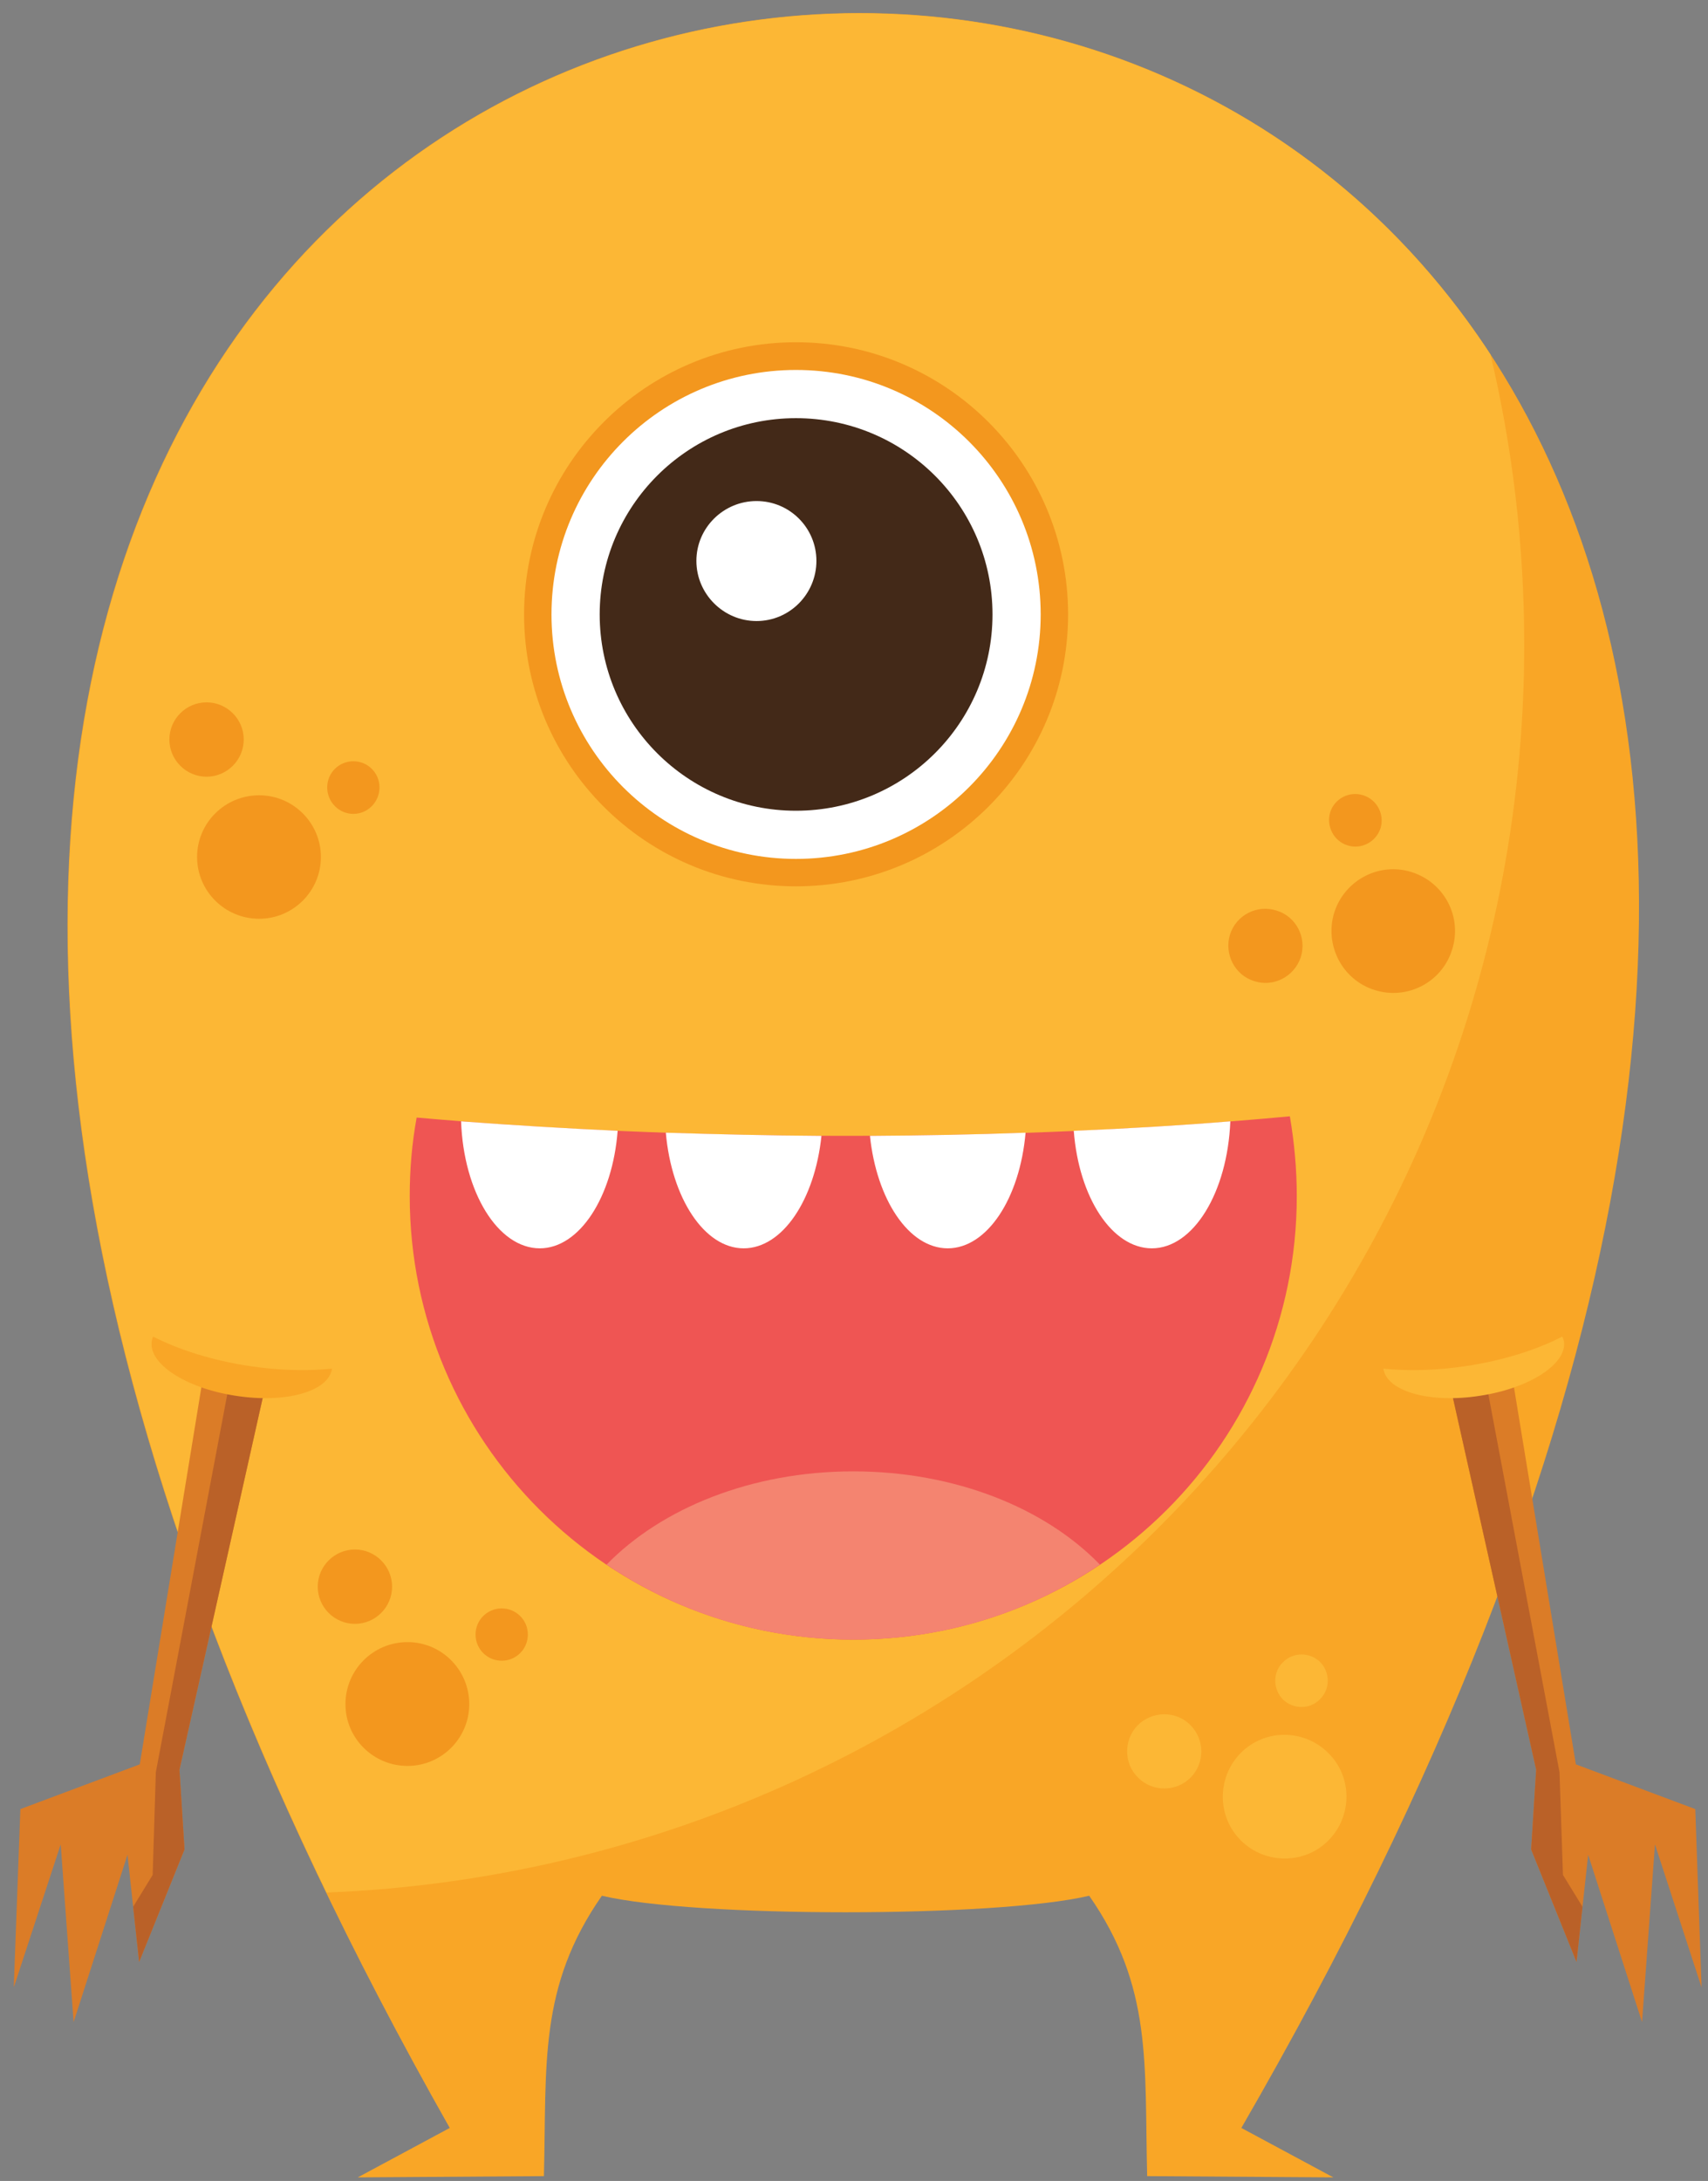 <?xml version="1.0" encoding="UTF-8"?>
<svg width="112px" height="143px" viewBox="0 0 112 143" version="1.1" xmlns="http://www.w3.org/2000/svg" xmlns:xlink="http://www.w3.org/1999/xlink">
    <rect x="0" y="0" width="112" height="143" fill="#808080" stroke="none"/>
    <!-- Generator: Sketch 53.1 (72631) - https://sketchapp.com -->
    <title>Group 22Character1</title>
    <desc>Created with Sketch.</desc>
    <g id="Page-1" stroke="none" stroke-width="1" fill="none" fill-rule="evenodd">
        <g id="Desktop-HD" transform="translate(-1267, -1194)">
            <g id="Group-22" transform="translate(1267.903, 1194.857)">
                <path d="M28.588,138.666 L22.557,141.908 L34.764,141.825 C34.95,134.492 34.393,129.431 38.565,123.441 C44.638,124.887 64.447,124.887 70.52,123.441 C74.692,129.431 74.135,134.492 74.321,141.825 L86.528,141.908 L80.497,138.666 C187.454,-46.377 -76.014,-46.067 28.588,138.666" id="Fill-1" fill="#F9A626"></path>
                <path d="M96.835,22.39 C64.198,-27.558 -36.025,6.152 20.512,123.234 C64.178,121.478 99.046,85.516 99.046,41.414 C99.046,34.865 98.281,28.503 96.835,22.39" id="Fill-3" fill="#FCB735"></path>
                <path d="M83.678,72.336 C83.967,74.031 84.132,75.786 84.132,77.562 C84.132,93.633 71.119,106.647 55.048,106.647 C38.978,106.647 25.965,93.633 25.965,77.562 C25.965,75.806 26.11,74.092 26.419,72.418 C35.012,73.182 44.556,73.617 54.635,73.617 C65.046,73.617 74.879,73.163 83.678,72.336" id="Fill-5" fill="#EF5553"></path>
                <path d="M69.508,73.287 C73.04,73.141 76.468,72.936 79.774,72.666 C79.588,77.315 77.357,80.992 74.63,80.992 C72.007,80.992 69.838,77.644 69.508,73.287 M56.143,73.618 C59.613,73.596 63.021,73.535 66.347,73.411 C65.976,77.707 63.827,80.992 61.245,80.992 C58.684,80.992 56.577,77.789 56.143,73.618 M42.758,73.411 C46.084,73.514 49.491,73.596 52.963,73.618 C52.528,77.789 50.421,80.992 47.86,80.992 C45.278,80.992 43.13,77.687 42.758,73.411 M29.332,72.666 C32.637,72.915 36.065,73.121 39.598,73.287 C39.267,77.625 37.098,80.992 34.495,80.992 C31.748,80.992 29.497,77.315 29.332,72.666" id="Fill-7" fill="#FFFFFF"></path>
                <path d="M71.222,101.73 C66.595,104.85 61.038,106.647 55.048,106.647 C49.058,106.647 43.501,104.85 38.874,101.73 C42.469,98.034 48.376,95.616 55.048,95.616 C61.741,95.616 67.648,98.034 71.222,101.73" id="Fill-9" fill="#F48470"></path>
                <path d="M16.091,51.287 C18.321,51.287 20.14,53.105 20.14,55.334 C20.14,57.567 18.321,59.384 16.091,59.384 C13.839,59.384 12.021,57.567 12.021,55.334 C12.021,53.105 13.839,51.287 16.091,51.287" id="Fill-11" fill="#F3971E"></path>
                <path d="M12.642,45.194 C13.983,45.194 15.079,46.288 15.079,47.631 C15.079,48.974 13.983,50.069 12.642,50.069 C11.299,50.069 10.204,48.974 10.204,47.631 C10.204,46.288 11.299,45.194 12.642,45.194" id="Fill-13" fill="#F3971E"></path>
                <path d="M22.267,49.056 C23.218,49.056 23.982,49.821 23.982,50.771 C23.982,51.722 23.218,52.507 22.267,52.507 C21.317,52.507 20.553,51.722 20.553,50.771 C20.553,49.821 21.317,49.056 22.267,49.056" id="Fill-15" fill="#F3971E"></path>
                <path d="M25.82,106.811 C28.051,106.811 29.868,108.629 29.868,110.881 C29.868,113.112 28.051,114.929 25.82,114.929 C23.569,114.929 21.75,113.112 21.75,110.881 C21.75,108.629 23.569,106.811 25.82,106.811" id="Fill-17" fill="#F3971E"></path>
                <path d="M22.37,100.739 C23.712,100.739 24.808,101.834 24.808,103.177 C24.808,104.52 23.712,105.614 22.37,105.614 C21.028,105.614 19.932,104.52 19.932,103.177 C19.932,101.834 21.028,100.739 22.37,100.739" id="Fill-19" fill="#F3971E"></path>
                <path d="M31.996,104.602 C32.946,104.602 33.71,105.366 33.71,106.316 C33.71,107.266 32.946,108.031 31.996,108.031 C31.045,108.031 30.281,107.266 30.281,106.316 C30.281,105.366 31.045,104.602 31.996,104.602" id="Fill-21" fill="#F3971E"></path>
                <path d="M80.455,114.083 C82.025,112.494 84.587,112.494 86.177,114.063 C87.788,115.633 87.788,118.195 86.218,119.806 C84.648,121.396 82.066,121.396 80.476,119.826 C78.885,118.256 78.885,115.675 80.455,114.083" id="Fill-23" fill="#FCB735"></path>
                <path d="M73.701,112.265 C74.651,111.315 76.201,111.295 77.15,112.245 C78.1,113.196 78.121,114.723 77.171,115.694 C76.221,116.645 74.671,116.645 73.722,115.694 C72.772,114.765 72.772,113.215 73.701,112.265" id="Fill-25" fill="#FCB735"></path>
                <path d="M83.223,108.135 C83.885,107.452 84.979,107.452 85.661,108.114 C86.322,108.796 86.343,109.869 85.661,110.551 C85,111.233 83.905,111.233 83.223,110.573 C82.562,109.891 82.541,108.796 83.223,108.135" id="Fill-27" fill="#FCB735"></path>
                <path d="M86.591,58.971 C87.272,56.844 89.544,55.645 91.672,56.327 C93.82,57.009 94.998,59.282 94.316,61.409 C93.655,63.557 91.362,64.735 89.234,64.054 C87.107,63.392 85.93,61.099 86.591,58.971" id="Fill-29" fill="#F3971E"></path>
                <path d="M79.752,60.416 C80.166,59.137 81.529,58.434 82.809,58.847 C84.091,59.239 84.793,60.604 84.4,61.882 C83.987,63.164 82.624,63.888 81.344,63.474 C80.062,63.082 79.361,61.697 79.752,60.416" id="Fill-31" fill="#F3971E"></path>
                <path d="M86.322,52.403 C86.61,51.494 87.582,50.997 88.49,51.287 C89.4,51.576 89.895,52.547 89.626,53.435 C89.337,54.345 88.366,54.861 87.458,54.572 C86.549,54.283 86.053,53.311 86.322,52.403" id="Fill-33" fill="#F3971E"></path>
                <path d="M51.289,21.583 C61.142,21.583 69.136,29.577 69.136,39.432 C69.136,49.283 61.142,57.257 51.289,57.257 C41.456,57.257 33.463,49.283 33.463,39.432 C33.463,29.577 41.456,21.583 51.289,21.583" id="Fill-35" fill="#F3971E"></path>
                <path d="M51.289,23.4 C60.15,23.4 67.338,30.569 67.338,39.431 C67.338,48.271 60.15,55.459 51.289,55.459 C42.448,55.459 35.26,48.271 35.26,39.431 C35.26,30.569 42.448,23.4 51.289,23.4" id="Fill-37" fill="#FFFFFF"></path>
                <path d="M51.289,26.561 C58.415,26.561 64.179,32.325 64.179,39.431 C64.179,46.536 58.415,52.301 51.289,52.301 C44.184,52.301 38.421,46.536 38.421,39.431 C38.421,32.325 44.184,26.561 51.289,26.561" id="Fill-39" fill="#432918"></path>
                <path d="M51.289,30.382 C56.288,30.382 60.336,34.431 60.336,39.431 C60.336,44.409 56.288,48.457 51.289,48.457 C46.312,48.457 42.262,44.409 42.262,39.431 C42.262,34.431 46.312,30.382 51.289,30.382" id="Fill-41" fill="#432918"></path>
                <path d="M48.707,31.995 C50.876,31.995 52.632,33.75 52.632,35.918 C52.632,38.088 50.876,39.863 48.707,39.863 C46.539,39.863 44.762,38.088 44.762,35.918 C44.762,33.75 46.539,31.995 48.707,31.995" id="Fill-43" fill="#FFFFFF"></path>
                <polygon id="Fill-45" fill="#DB7C27" points="12.373 89.668 8.262 114.827 0.433 117.76 -1.13686838e-13 129.452 3.078 120.073 3.924 131.724 7.457 120.755 8.221 127.778 11.195 120.404 10.865 115.178 16.401 90.451"></polygon>
                <polygon id="Fill-47" fill="#BA6128" points="7.829 124.163 8.222 127.778 11.195 120.404 10.864 115.178 16.401 90.451 14.107 89.998 9.316 115.344 9.108 122.077"></polygon>
                <path d="M20.862,88.882 L20.862,88.904 C20.635,90.389 17.805,91.175 14.541,90.658 C11.278,90.164 8.82,88.552 9.047,87.086 C9.068,86.981 9.088,86.878 9.13,86.776 C10.782,87.622 12.951,88.324 15.368,88.697 C17.351,89.006 19.251,89.048 20.862,88.882" id="Fill-49" fill="#F9A626"></path>
                <polygon id="Fill-51" fill="#DB7C27" points="98.302 89.668 102.433 114.827 110.263 117.76 110.675 129.452 107.619 120.073 106.772 131.724 103.239 120.755 102.475 127.778 99.5 120.404 99.831 115.178 94.295 90.451"></polygon>
                <polygon id="Fill-53" fill="#BA6128" points="102.867 124.163 102.475 127.778 99.501 120.404 99.831 115.178 94.295 90.451 96.588 89.998 101.36 115.344 101.586 122.077"></polygon>
                <path d="M89.813,88.882 L89.813,88.904 C90.06,90.389 92.891,91.175 96.154,90.658 C99.417,90.164 101.876,88.552 101.649,87.086 C101.628,86.981 101.586,86.878 101.545,86.776 C99.914,87.622 97.744,88.324 95.328,88.697 C93.324,89.006 91.444,89.048 89.813,88.882" id="Fill-55" fill="#FCB735"></path>
            </g>
        </g>
    </g>
</svg>